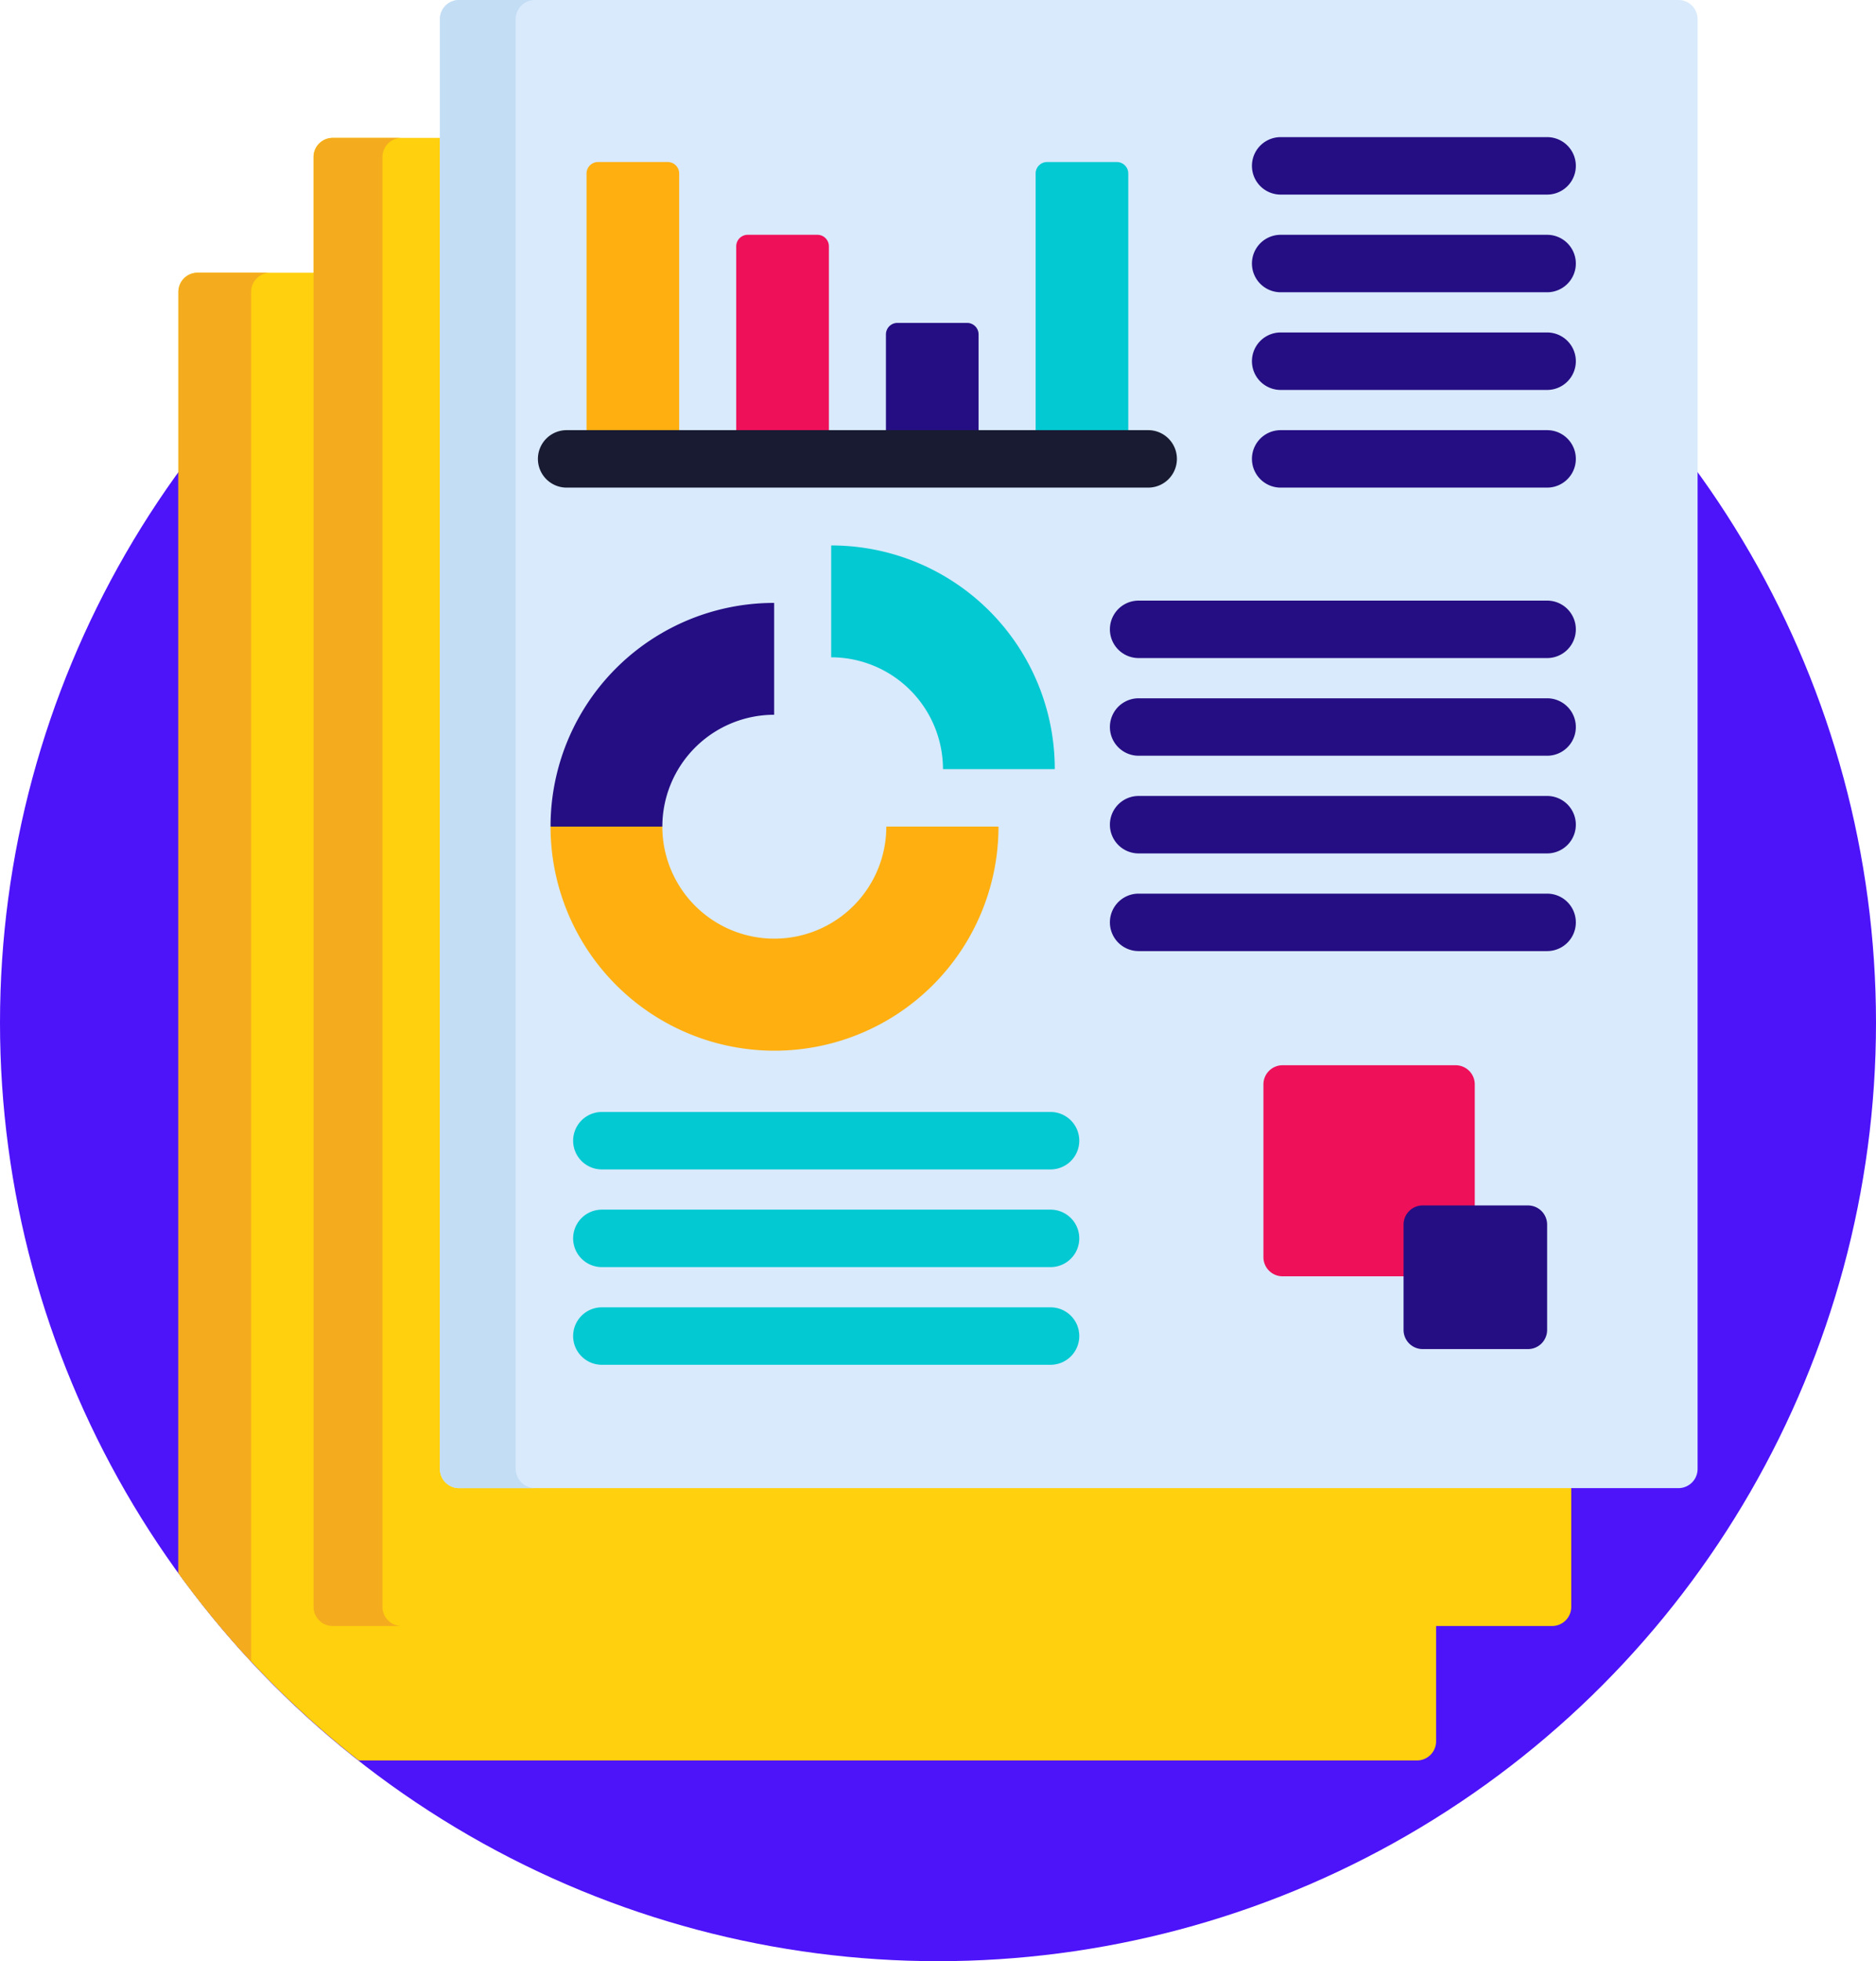 <svg id="Capa_1" data-name="Capa 1" xmlns="http://www.w3.org/2000/svg" viewBox="0 0 490 512"><defs><style>.cls-1{fill:#4d13f9;}.cls-2{fill:#ffd00d;}.cls-3{fill:#f4ac1e;}.cls-4{fill:#d9eafc;}.cls-5{fill:#c3ddf4;}.cls-6{fill:#250e83;}.cls-7{fill:#03c9d2;}.cls-8{fill:#ffaf10;}.cls-9{fill:#ee1059;}.cls-10{fill:#181b32;}</style></defs><circle class="cls-1" cx="245" cy="267" r="245"/><path class="cls-2" d="M100.7,421.6a5,5,0,0,1-5-5V71.2H62.6a5,5,0,0,0-5,5V410.7a245.33,245.33,0,0,0,47.1,48.9H381.1a5,5,0,0,0,5-5V421.5l-285.4.1Z" transform="translate(-11)"/><path class="cls-3" d="M76.6,76.2a5,5,0,0,1,5-5h-19a5,5,0,0,0-5,5V410.7a248.05,248.05,0,0,0,19,23.1Z" transform="translate(-11)"/><path class="cls-2" d="M133.7,385.6a5,5,0,0,1-5-5V36H97.9a5,5,0,0,0-5,5V419.5a5,5,0,0,0,5,5H416.4a5,5,0,0,0,5-5V385.7l-287.7-.1Z" transform="translate(-11)"/><path class="cls-3" d="M110.9,419.5V41a5,5,0,0,1,5-5h-18a5,5,0,0,0-5,5V419.5a5,5,0,0,0,5,5h18A5,5,0,0,1,110.9,419.5Z" transform="translate(-11)"/><path class="cls-4" d="M454.4,383.5a5,5,0,0,1-5,5H130.9a5,5,0,0,1-5-5V5a5,5,0,0,1,5-5H449.4a5,5,0,0,1,5,5Z" transform="translate(-11)"/><path class="cls-5" d="M145.7,383.5V5a5,5,0,0,1,5-5H130.9a5,5,0,0,0-5,5V383.5a5,5,0,0,0,5,5h19.8A5.08,5.08,0,0,1,145.7,383.5Z" transform="translate(-11)"/><path class="cls-6" d="M415.1,50.8H345.5a7.5,7.5,0,0,1,0-15h69.6a7.5,7.5,0,0,1,0,15Z" transform="translate(-11)"/><path class="cls-6" d="M415.1,76.3H345.5a7.5,7.5,0,0,1,0-15h69.6a7.5,7.5,0,0,1,0,15Z" transform="translate(-11)"/><path class="cls-6" d="M415.1,101.8H345.5a7.5,7.5,0,0,1,0-15h69.6a7.5,7.5,0,0,1,0,15Z" transform="translate(-11)"/><path class="cls-6" d="M415.1,127.3H345.5a7.5,7.5,0,0,1,0-15h69.6a7.5,7.5,0,0,1,0,15Z" transform="translate(-11)"/><path class="cls-7" d="M285.4,305.3H168.2a7.5,7.5,0,0,1,0-15H285.4a7.5,7.5,0,0,1,0,15Z" transform="translate(-11)"/><path class="cls-7" d="M285.4,330.8H168.2a7.5,7.5,0,0,1,0-15H285.4a7.5,7.5,0,0,1,0,15Z" transform="translate(-11)"/><path class="cls-7" d="M285.4,356.3H168.2a7.5,7.5,0,0,1,0-15H285.4a7.5,7.5,0,0,1,0,15Z" transform="translate(-11)"/><path class="cls-6" d="M415.1,171.8H308.4a7.5,7.5,0,0,1,0-15H415.1a7.5,7.5,0,0,1,0,15Z" transform="translate(-11)"/><path class="cls-6" d="M415.1,197.3H308.4a7.5,7.5,0,0,1,0-15H415.1a7.5,7.5,0,0,1,0,15Z" transform="translate(-11)"/><path class="cls-6" d="M415.1,222.8H308.4a7.5,7.5,0,0,1,0-15H415.1a7.5,7.5,0,0,1,0,15Z" transform="translate(-11)"/><path class="cls-6" d="M415.1,248.3H308.4a7.5,7.5,0,0,1,0-15H415.1a7.5,7.5,0,0,1,0,15Z" transform="translate(-11)"/><path class="cls-6" d="M154.8,215.8H184a29.23,29.23,0,0,1,29.2-29.2V157.4A58.34,58.34,0,0,0,154.8,215.8Z" transform="translate(-11)"/><path class="cls-7" d="M228.1,142.4v29.2a29.23,29.23,0,0,1,29.2,29.2h29.2A58.34,58.34,0,0,0,228.1,142.4Z" transform="translate(-11)"/><path class="cls-8" d="M242.5,215.8a29.25,29.25,0,0,1-58.5,0H154.8a58.5,58.5,0,0,0,117,0Z" transform="translate(-11)"/><path class="cls-8" d="M188.4,115.1V45.3a3,3,0,0,0-3-3H167.2a3,3,0,0,0-3,3v69.8Z" transform="translate(-11)"/><path class="cls-9" d="M227.5,115.1V64.3a3,3,0,0,0-3-3H206.3a3,3,0,0,0-3,3v50.8Z" transform="translate(-11)"/><path class="cls-6" d="M266.6,115.1V87.3a3,3,0,0,0-3-3H245.4a3,3,0,0,0-3,3v27.8Z" transform="translate(-11)"/><path class="cls-7" d="M305.7,115.1V45.3a3,3,0,0,0-3-3H284.5a3,3,0,0,0-3,3v69.8Z" transform="translate(-11)"/><path class="cls-9" d="M379.6,319.7a3,3,0,0,1,3-3h13.6V283.1a5,5,0,0,0-5-5H346a5,5,0,0,0-5,5v45.1a5,5,0,0,0,5,5h33.6Z" transform="translate(-11)"/><path class="cls-6" d="M415.1,347.2a5,5,0,0,1-5,5H382.6a5,5,0,0,1-5-5V319.7a5,5,0,0,1,5-5h27.5a5,5,0,0,1,5,5Z" transform="translate(-11)"/><path class="cls-10" d="M310.9,127.3H159a7.5,7.5,0,0,1,0-15H310.9a7.5,7.5,0,0,1,0,15Z" transform="translate(-11)"/></svg>